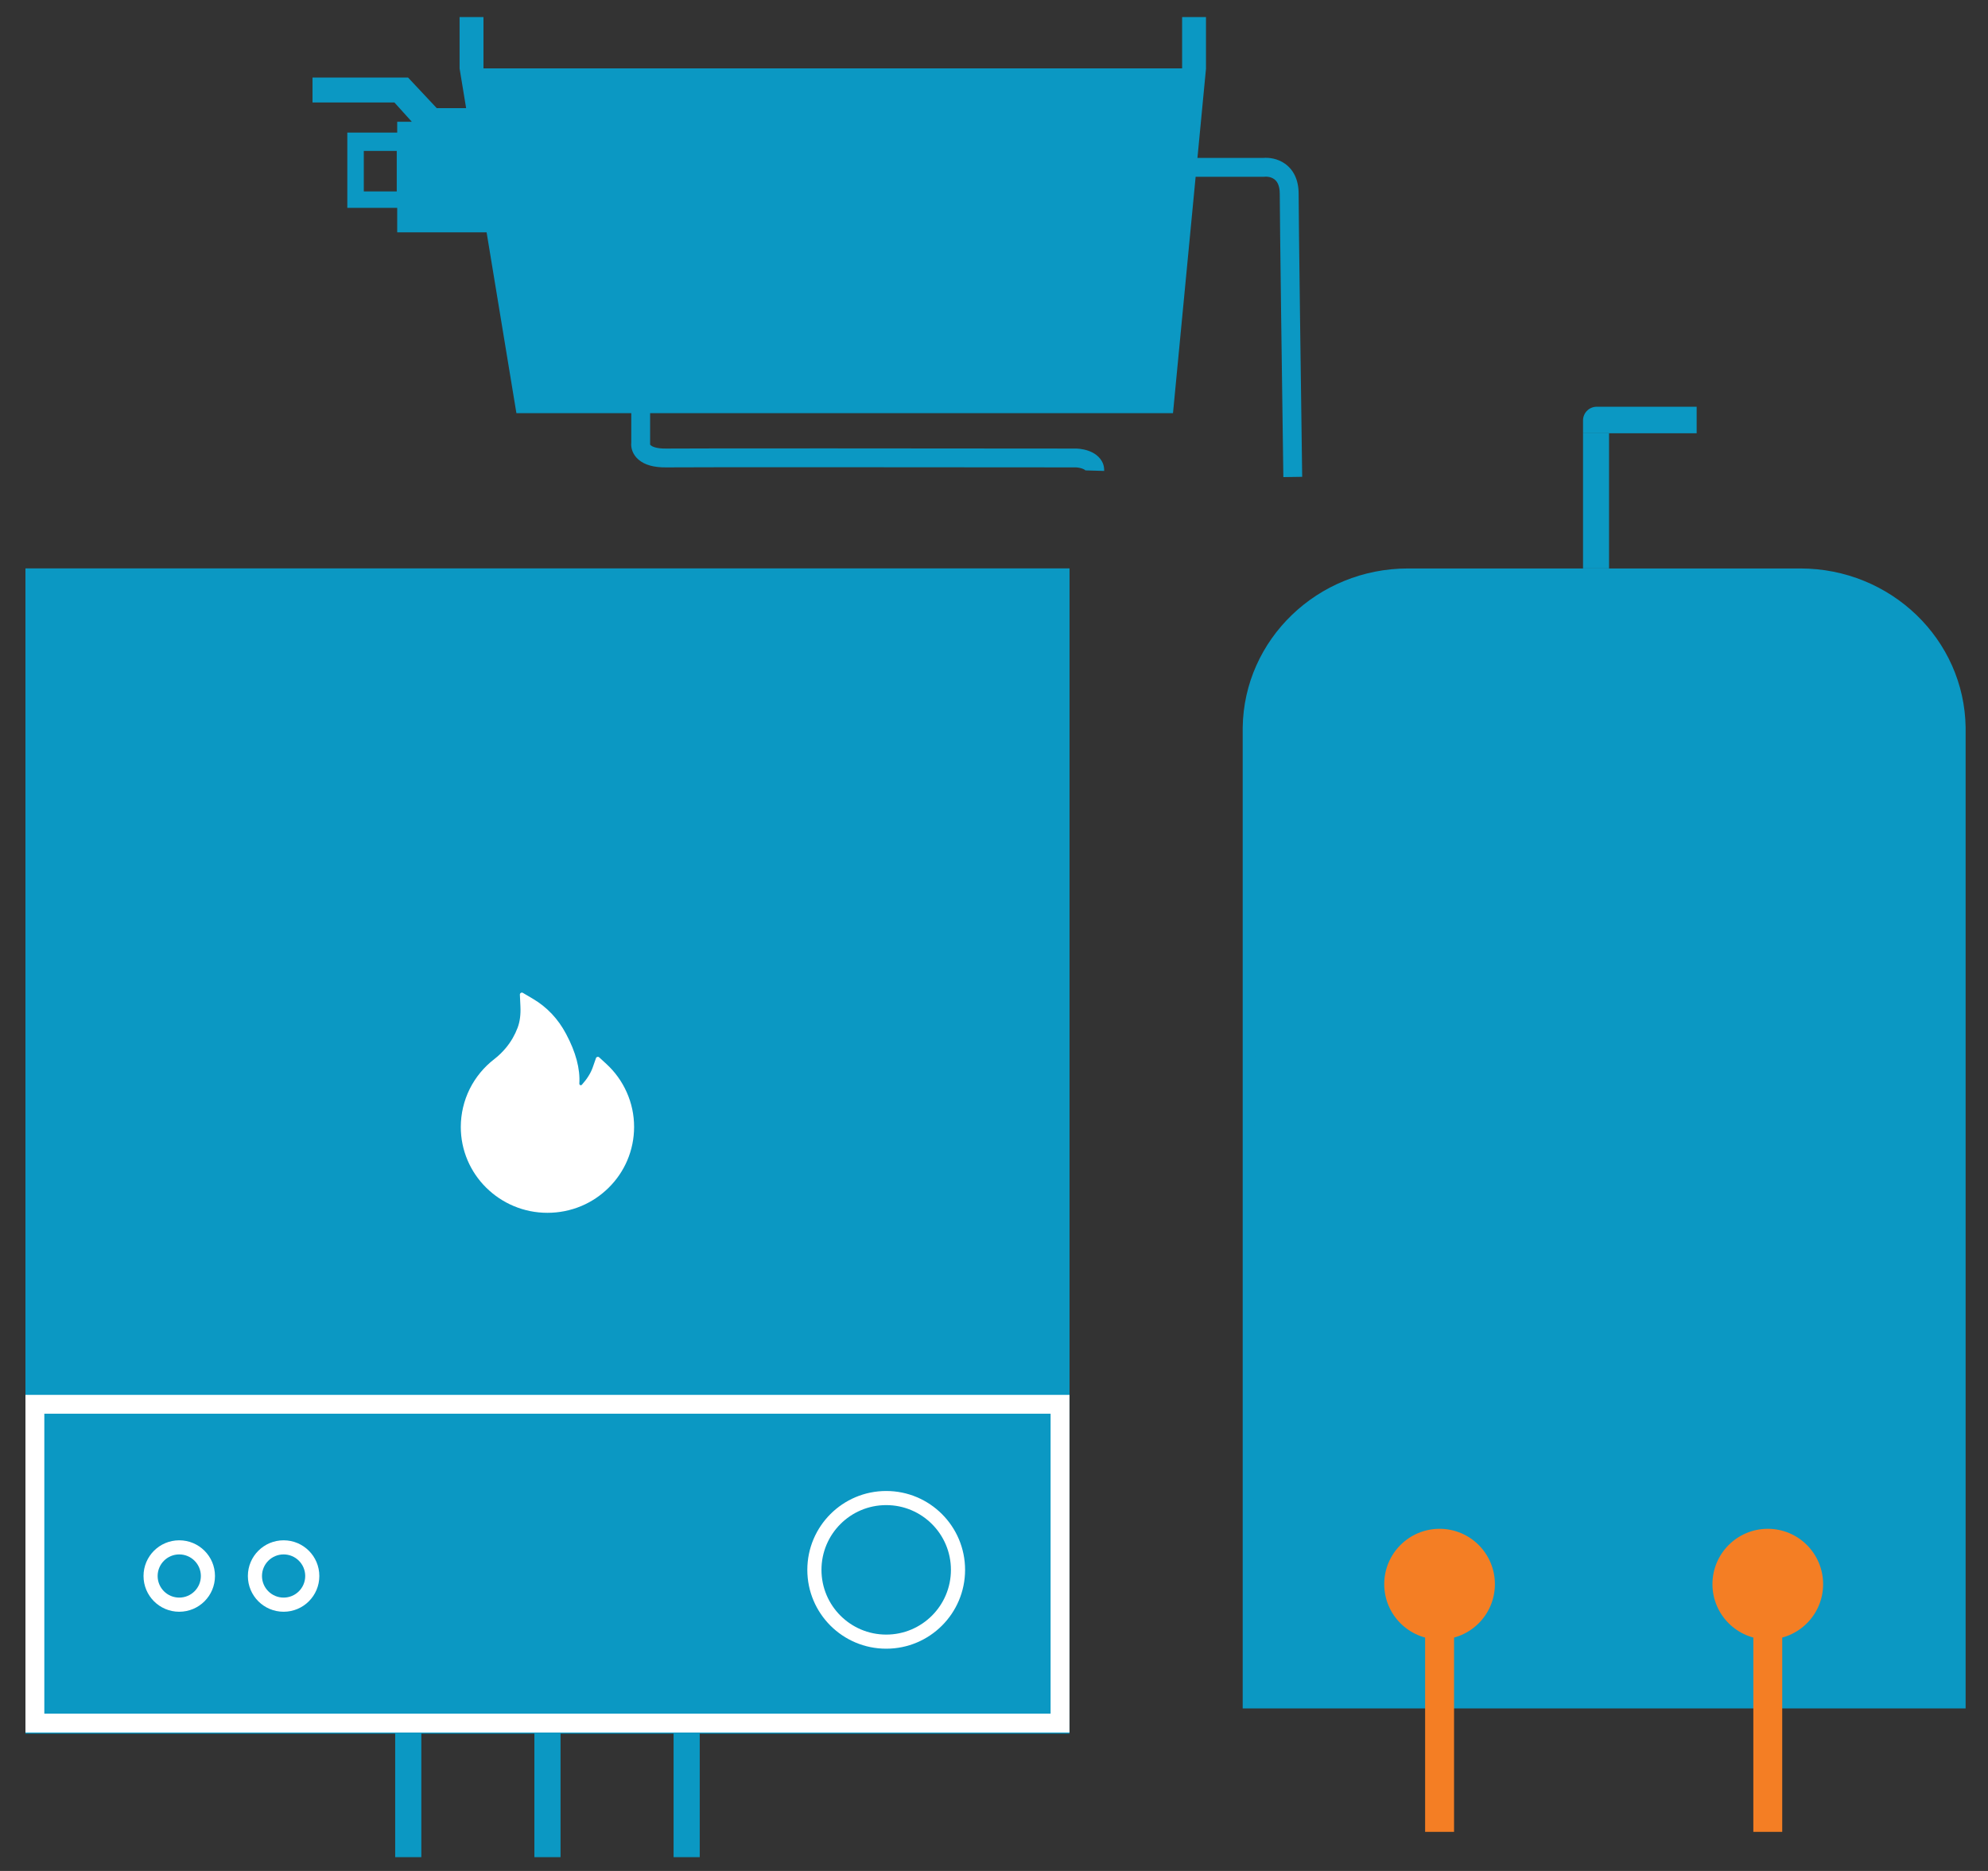 <svg width="51" height="48" viewBox="0 0 51 48" fill="none" xmlns="http://www.w3.org/2000/svg">
<rect x="0" y="0" width="51" height="48" fill="#333333" stroke="none"/>
<rect x="0.653" y="14.584" width="26.782" height="29.864" fill="#0B98C3"/>
<path fill-rule="evenodd" clip-rule="evenodd" d="M1.137 15.067H26.952V43.994H1.137V15.067ZM0.653 14.584H1.137H26.952H27.436V15.067V43.994V44.477H26.952H17.951V47.646H17.28V44.477H14.38V47.646H13.709V44.477H10.809V47.646H10.138V44.477H1.137H0.653V43.994V15.067V14.584Z" fill="#0B98C3"/>
<path fill-rule="evenodd" clip-rule="evenodd" d="M26.952 36.269H1.137V43.965H26.952V36.269ZM0.653 35.786V44.448H27.436V35.786H0.653Z" fill="white"/>
<path fill-rule="evenodd" clip-rule="evenodd" d="M7.276 40.987C7.582 40.987 7.83 40.739 7.83 40.433C7.83 40.127 7.582 39.879 7.276 39.879C6.97 39.879 6.721 40.127 6.721 40.433C6.721 40.739 6.97 40.987 7.276 40.987ZM7.276 41.35C7.782 41.35 8.192 40.94 8.192 40.433C8.192 39.927 7.782 39.517 7.276 39.517C6.769 39.517 6.359 39.927 6.359 40.433C6.359 40.94 6.769 41.35 7.276 41.35Z" fill="white"/>
<path fill-rule="evenodd" clip-rule="evenodd" d="M4.598 40.987C4.905 40.987 5.153 40.739 5.153 40.433C5.153 40.127 4.905 39.879 4.598 39.879C4.292 39.879 4.044 40.127 4.044 40.433C4.044 40.739 4.292 40.987 4.598 40.987ZM4.598 41.35C5.105 41.35 5.515 40.94 5.515 40.433C5.515 39.927 5.105 39.517 4.598 39.517C4.092 39.517 3.682 39.927 3.682 40.433C3.682 40.94 4.092 41.35 4.598 41.35Z" fill="white"/>
<path fill-rule="evenodd" clip-rule="evenodd" d="M22.735 41.936C23.652 41.936 24.395 41.192 24.395 40.275C24.395 39.358 23.652 38.614 22.735 38.614C21.817 38.614 21.074 39.358 21.074 40.275C21.074 41.192 21.817 41.936 22.735 41.936ZM22.735 42.298C23.852 42.298 24.758 41.393 24.758 40.275C24.758 39.158 23.852 38.252 22.735 38.252C21.617 38.252 20.711 39.158 20.711 40.275C20.711 41.393 21.617 42.298 22.735 42.298Z" fill="white"/>
<path d="M16.078 28.022C15.955 27.746 15.777 27.498 15.555 27.295L15.371 27.126C15.364 27.12 15.357 27.116 15.349 27.114C15.341 27.113 15.332 27.113 15.324 27.115C15.316 27.117 15.309 27.121 15.302 27.126C15.296 27.132 15.291 27.139 15.289 27.147L15.207 27.382C15.155 27.53 15.061 27.681 14.928 27.829C14.919 27.839 14.909 27.841 14.902 27.842C14.895 27.843 14.884 27.841 14.875 27.833C14.866 27.825 14.862 27.814 14.862 27.802C14.886 27.422 14.772 26.993 14.523 26.527C14.318 26.139 14.031 25.837 13.674 25.626L13.413 25.472C13.379 25.452 13.336 25.479 13.337 25.518L13.351 25.821C13.361 26.029 13.337 26.212 13.28 26.364C13.21 26.55 13.111 26.723 12.983 26.878C12.894 26.986 12.794 27.084 12.683 27.17C12.417 27.374 12.2 27.637 12.05 27.937C11.9 28.24 11.822 28.573 11.821 28.911C11.821 29.209 11.88 29.498 11.996 29.77C12.108 30.032 12.27 30.27 12.473 30.47C12.678 30.672 12.915 30.831 13.18 30.942C13.454 31.057 13.744 31.115 14.044 31.115C14.344 31.115 14.634 31.057 14.909 30.943C15.172 30.833 15.412 30.672 15.615 30.471C15.82 30.269 15.98 30.033 16.092 29.771C16.208 29.499 16.267 29.207 16.267 28.912C16.267 28.604 16.204 28.304 16.078 28.022Z" fill="white"/>
<path fill-rule="evenodd" clip-rule="evenodd" d="M31.88 18.665H31.88V43.83H50.426V18.665H50.426C50.395 16.406 48.508 14.584 46.184 14.584H36.122C33.799 14.584 31.911 16.406 31.88 18.665ZM49.943 18.696L49.943 18.671C49.915 16.688 48.254 15.067 46.184 15.067H36.122C34.052 15.067 32.391 16.688 32.364 18.671L32.363 18.696V43.347H49.943V18.696Z" fill="#0B98C3"/>
<path d="M40.611 11.115H41.278V14.584H40.611V11.115Z" fill="#0B98C3"/>
<path d="M40.611 11.115L40.611 10.787C40.611 10.592 40.768 10.435 40.963 10.435L43.526 10.435L43.526 11.115L40.611 11.115Z" fill="#0B98C3"/>
<path d="M33.029 16.132C32.133 16.939 32.118 19.233 32.222 20.279L32.133 43.545H50.266C50.229 36.088 50.176 20.906 50.266 19.83C50.378 18.485 49.751 17.073 49.145 16.02C48.661 15.177 47.091 14.907 46.366 14.877H36.705C35.226 14.877 34.15 15.123 33.029 16.132Z" fill="#0B98C3"/>
<path d="M46.77 40.642C46.77 41.426 46.135 42.061 45.351 42.061C44.567 42.061 43.931 41.426 43.931 40.642C43.931 39.858 44.567 39.222 45.351 39.222C46.135 39.222 46.77 39.858 46.77 40.642Z" fill="#F47E24"/>
<path d="M38.35 40.642C38.35 41.426 37.715 42.061 36.931 42.061C36.147 42.061 35.511 41.426 35.511 40.642C35.511 39.858 36.147 39.222 36.931 39.222C37.715 39.222 38.35 39.858 38.35 40.642Z" fill="#F47E24"/>
<path d="M36.56 41.803H37.302V46.997H36.56V41.803Z" fill="#F47E24"/>
<path d="M44.98 41.803H45.721V46.997H44.98V41.803Z" fill="#F47E24"/>
<path fill-rule="evenodd" clip-rule="evenodd" d="M16.195 11.352V10.415H16.678V11.387L16.676 11.401C16.677 11.405 16.682 11.414 16.696 11.426C16.729 11.454 16.831 11.511 17.085 11.508C17.661 11.5 24.344 11.504 27.61 11.508L27.615 11.508L27.619 11.508C27.722 11.512 27.88 11.536 28.019 11.606C28.161 11.678 28.334 11.826 28.326 12.082L27.844 12.068C27.844 12.068 27.844 12.068 27.844 12.068L27.843 12.068C27.843 12.067 27.843 12.067 27.843 12.066C27.84 12.062 27.828 12.051 27.802 12.038C27.744 12.009 27.663 11.994 27.605 11.991C24.333 11.988 17.662 11.983 17.092 11.991C16.774 11.995 16.539 11.927 16.383 11.794C16.232 11.666 16.179 11.495 16.195 11.352Z" fill="#0B98C3"/>
<path fill-rule="evenodd" clip-rule="evenodd" d="M11.79 1.755L13.248 10.6H30.092L30.939 1.755H11.79ZM12.36 2.238L13.658 10.116H29.653L30.407 2.238H12.36Z" fill="#0B98C3"/>
<path fill-rule="evenodd" clip-rule="evenodd" d="M10.19 5.961H12.593L12.037 2.774H11.204L10.468 1.989H8.017V2.629H10.118L10.565 3.124H10.19V3.402H8.91V5.333H10.19V5.961ZM10.178 3.872H9.333V4.911H10.178V3.872Z" fill="#0B98C3"/>
<path d="M11.79 0.438H12.403V1.755H11.79V0.438Z" fill="#0B98C3"/>
<path d="M30.326 0.438H30.938V1.755H30.326V0.438Z" fill="#0B98C3"/>
<path fill-rule="evenodd" clip-rule="evenodd" d="M32.686 4.595C32.608 4.54 32.507 4.526 32.441 4.534L32.428 4.535H30.639V4.052H32.402C32.555 4.038 32.775 4.065 32.966 4.201C33.176 4.35 33.315 4.604 33.315 4.971C33.315 5.569 33.376 10.06 33.406 12.233L32.923 12.24C32.892 10.07 32.831 5.573 32.831 4.971C32.831 4.737 32.75 4.64 32.686 4.595Z" fill="#0B98C3"/>
<path d="M30.756 1.961H12.004L13.398 10.419H29.838L30.756 1.961Z" fill="#0B98C3"/>
</svg>
